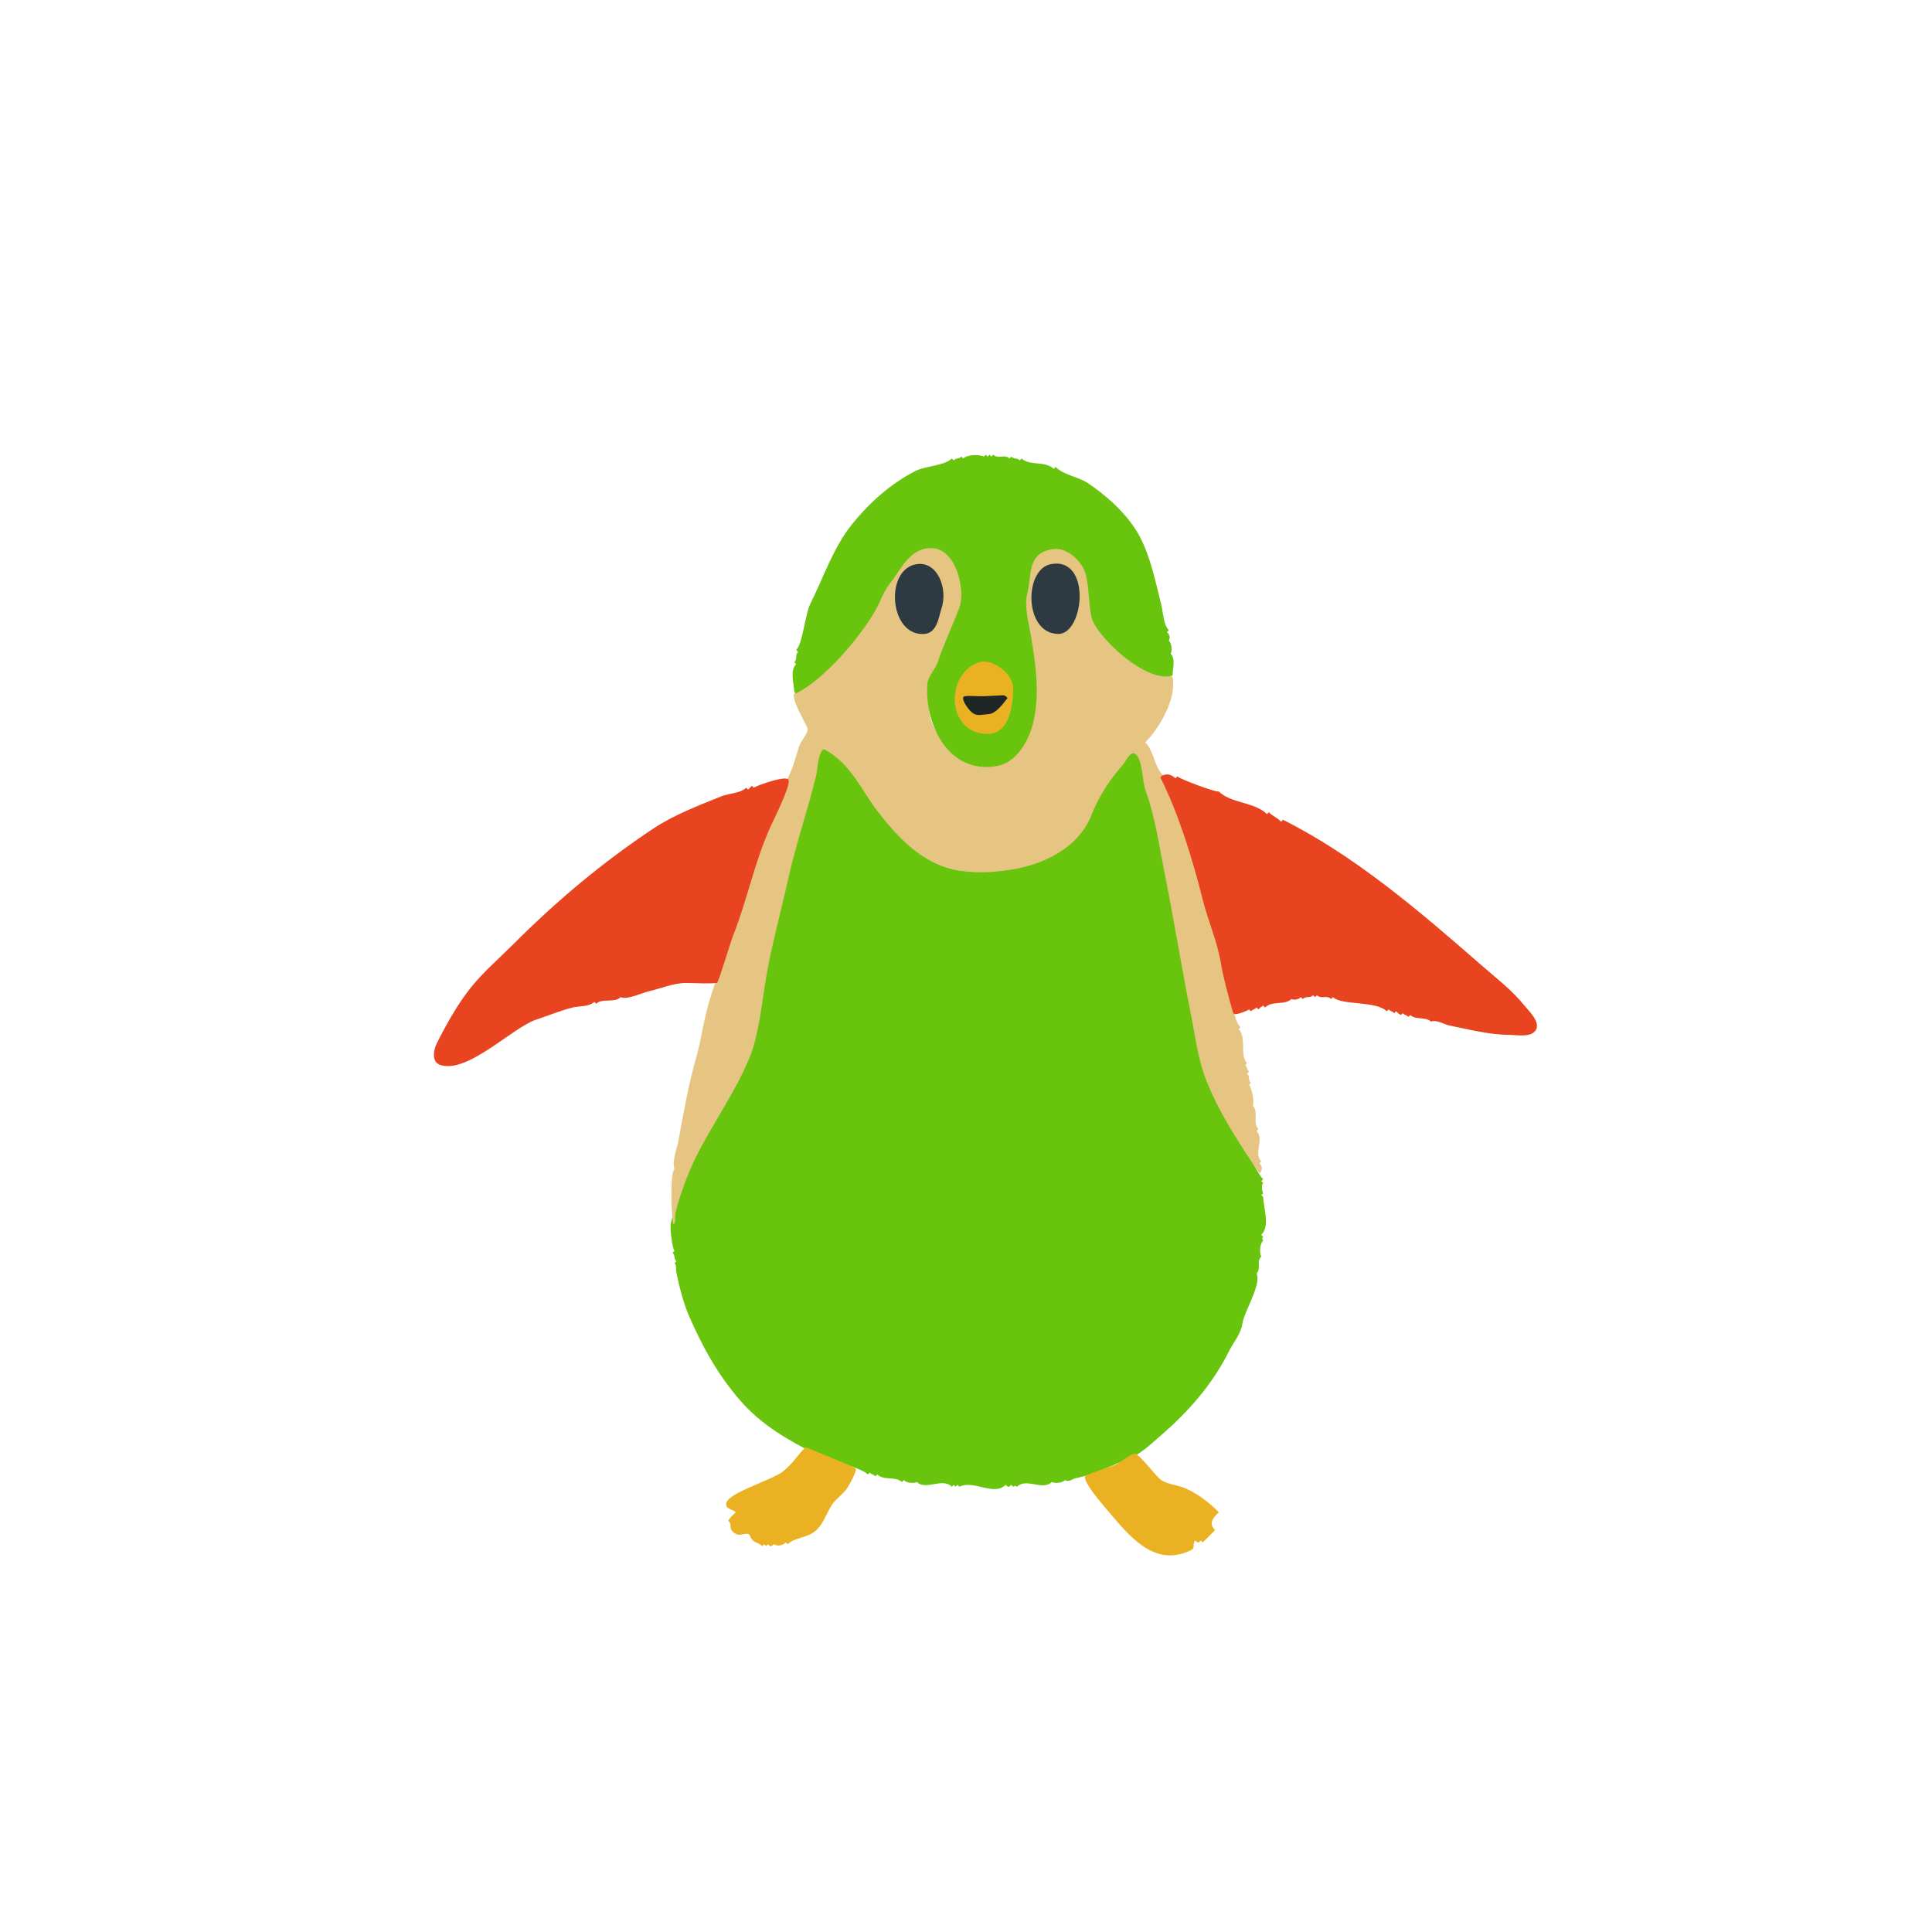 <?xml version="1.0" encoding="UTF-8" standalone="no"?>
<!DOCTYPE svg PUBLIC "-//W3C//DTD SVG 1.1//EN" "http://www.w3.org/Graphics/SVG/1.1/DTD/svg11.dtd">
<!-- Created with Vectornator (http://vectornator.io/) -->
<svg height="100%" stroke-miterlimit="10" style="fill-rule:nonzero;clip-rule:evenodd;stroke-linecap:round;stroke-linejoin:round;" version="1.1" viewBox="0 0 180 180" width="100%" xml:space="preserve" xmlns="http://www.w3.org/2000/svg" xmlns:vectornator="http://vectornator.io" xmlns:xlink="http://www.w3.org/1999/xlink">
<defs/>
<g id="Layer-1" vectornator:layerName="Layer 1">
<g opacity="1">
<path d="M76.728 69.522C75.995 70.255 76.079 71.415 75.85 72.334C75.201 74.93 74.383 77.147 73.74 79.717C72.792 83.509 71.837 87.267 71.191 91.143C70.815 93.4 70.56 96.281 69.697 98.438C69.049 100.058 67.746 101.469 67.061 103.184C66.757 103.943 66.336 104.882 65.83 105.557C64.47 107.37 62.962 111.95 62.49 113.994C62.397 114.399 62.639 116.34 62.842 116.543C62.754 116.631 62.754 116.631 62.666 116.719C62.944 116.997 62.739 117.231 63.018 117.51C62.93 117.598 62.93 117.598 62.842 117.686C63.053 117.897 62.959 118.271 63.018 118.564C63.257 119.76 63.655 121.341 64.16 122.52C65.373 125.349 66.872 128.092 68.994 130.518C71.001 132.811 73.489 134.215 76.113 135.527C77.167 136.054 80.157 136.671 80.859 137.373C80.947 137.285 80.947 137.285 81.035 137.197C81.255 137.417 81.342 137.329 81.562 137.549C81.65 137.461 81.65 137.461 81.738 137.373C82.331 137.966 83.461 137.514 84.023 138.076C84.111 137.988 84.111 137.988 84.199 137.9C84.466 138.167 85.117 138.233 85.43 138.076C86.248 138.894 87.797 137.631 88.682 138.516C88.769 138.428 88.769 138.428 88.857 138.34C88.945 138.428 88.945 138.428 89.033 138.516C89.121 138.428 89.121 138.428 89.209 138.34C89.297 138.428 89.297 138.428 89.385 138.516C90.72 137.848 92.604 139.428 93.691 138.34C93.931 138.58 93.979 138.58 94.219 138.34C94.307 138.428 94.307 138.428 94.394 138.516C94.629 138.398 94.512 138.398 94.746 138.516C95.61 137.652 97.154 138.92 97.998 138.076C98.311 138.233 98.962 138.167 99.228 137.9C99.643 138.108 99.895 137.785 100.195 137.725C102.021 137.36 103.459 136.577 105.205 135.879C106.321 135.432 107.114 134.632 108.018 133.857C110.786 131.484 112.986 128.929 114.521 125.859C114.97 124.963 115.61 124.305 115.752 123.311C115.906 122.235 117.559 119.629 117.07 118.652C117.532 118.19 117.02 117.56 117.51 117.07C117.326 116.703 117.367 115.895 117.686 115.576C117.568 115.342 117.568 115.459 117.686 115.225C117.598 115.137 117.598 115.137 117.51 115.049C118.339 114.219 117.744 112.705 117.686 111.533C117.681 111.45 117.568 111.416 117.51 111.357C117.598 111.27 117.598 111.27 117.686 111.182C117.569 110.949 117.497 110.403 117.686 110.215C117.598 110.127 117.598 110.127 117.51 110.039C117.598 109.951 117.598 109.951 117.686 109.863C117.137 109.315 116.569 107.982 116.191 107.227C115.059 104.961 113.619 103.168 112.676 100.811C111.864 98.78 111.606 96.518 111.182 94.394C110.283 89.901 109.63 85.349 108.633 80.859C108.093 78.43 107.544 75.908 106.875 73.564C106.593 72.576 106.72 70.707 105.732 70.049C105.249 69.726 104.813 70.769 104.414 71.191C103.563 72.093 102.659 73.338 102.217 74.443C100.783 78.027 98.193 80.16 94.219 80.772C92.528 81.032 90.729 81.374 89.033 81.035C83.126 79.854 81.352 72.604 76.728 69.522Z" fill="#68c40c" fill-rule="nonzero" opacity="1" stroke="none"/>
<path d="M62.842 108.896C62.367 109.371 62.582 113.91 62.754 114.082C63.006 113.83 62.849 113.375 62.93 113.027C63.296 111.442 64.086 109.309 64.863 107.754C66.416 104.648 68.616 101.58 69.873 98.438C70.701 96.368 71 93.346 71.367 91.143C71.86 88.186 72.753 84.95 73.389 82.09C74.171 78.57 75.184 75.7 76.025 72.334C76.218 71.565 76.14 70.373 76.728 69.785C79.228 71.035 80.258 73.657 81.826 75.674C85.421 80.296 88.332 81.927 94.131 81.035C97.264 80.553 100.463 79.003 101.689 75.938C102.354 74.276 103.307 72.733 104.59 71.279C104.933 70.891 105.269 69.993 105.732 70.225C106.442 70.579 106.44 72.873 106.699 73.564C107.601 75.97 108.028 78.975 108.545 81.562C109.396 85.817 110.071 90.07 110.918 94.307C111.343 96.43 111.6 98.692 112.412 100.723C113.647 103.809 115.504 106.591 117.334 109.336C117.635 109.035 117.635 108.67 117.334 108.369C117.422 108.281 117.422 108.281 117.51 108.193C116.757 107.441 117.825 106.136 117.07 105.381C117.158 105.293 117.158 105.293 117.246 105.205C116.673 104.632 117.292 103.582 116.719 103.008C116.885 102.676 116.629 101.336 116.367 101.074C116.455 100.986 116.455 100.986 116.543 100.898C116.244 100.6 116.49 100.318 116.191 100.02C116.279 99.932 116.279 99.932 116.367 99.844C116.128 99.605 116.255 99.468 116.016 99.228C116.104 99.141 116.104 99.141 116.191 99.053C115.47 98.332 116.175 96.664 115.4 95.889C115.488 95.801 115.488 95.801 115.576 95.713C114.668 94.805 114.914 92.015 114.258 90.703C113.848 89.884 113.752 88.776 113.555 87.891C113.032 85.537 112.089 83.143 111.357 80.947C111.061 80.059 111.031 78.863 110.654 78.047C110.343 77.373 108.142 72.701 108.369 72.246C107.502 71.379 107.552 70.022 106.699 69.17C108.039 67.83 109.639 65.062 109.248 63.105C109.189 62.808 107.309 62.532 106.875 62.315C105.173 61.463 102.976 60.169 102.217 58.272C101.255 55.867 102.168 51.931 98.701 51.065C98.3 50.964 97.774 50.869 97.383 51.065C95.175 52.168 95.217 55.997 95.537 57.92C96.222 62.029 97.645 67.15 94.394 70.4C91.521 73.274 86.787 69.409 86.572 66.182C86.3 62.092 89.265 59.649 89.648 55.81C89.843 53.864 88.84 50.889 86.309 50.889C85.108 50.889 83.926 52.502 83.32 53.35C82.535 54.449 82.113 55.775 81.387 56.865C79.998 58.948 78.225 60.905 76.465 62.666C75.861 63.27 74.478 63.888 74.004 64.6C73.679 65.087 75.001 67.269 75.234 67.852C75.364 68.176 74.657 69.03 74.531 69.346C74.223 70.117 74.083 70.918 73.74 71.719C72.211 75.287 70.492 79.615 69.522 83.496C69.315 84.323 68.588 85.296 68.379 86.133C67.681 88.922 66.461 91.695 65.83 94.219C65.455 95.72 65.273 97.09 64.863 98.525C64.141 101.053 63.673 103.712 63.193 106.348C63.103 106.846 62.563 108.339 62.842 108.896Z" fill="#e6c583" fill-rule="nonzero" opacity="1" stroke="none"/>
<path d="M89.736 42.715C89.648 42.627 89.648 42.627 89.561 42.539C89.302 42.798 89.116 42.632 88.857 42.891C88.769 42.803 88.769 42.803 88.682 42.715C88.009 43.388 86.228 43.414 85.342 43.857C83.079 44.989 81.013 46.807 79.365 48.867C77.618 51.051 76.716 53.814 75.498 56.25C75.001 57.243 74.803 59.934 74.18 60.557C74.268 60.645 74.268 60.645 74.356 60.732C74.037 61.051 74.323 61.381 74.004 61.699C74.092 61.787 74.092 61.787 74.18 61.875C73.578 62.477 73.945 63.574 74.004 64.424C74.01 64.507 74.121 64.541 74.18 64.6C76.799 63.29 80.085 59.45 81.562 56.865C82.012 56.079 82.308 55.12 82.881 54.404C83.942 53.078 84.723 51.065 86.748 51.065C89.113 51.065 89.973 55.033 89.385 56.602C88.746 58.305 87.92 60.028 87.363 61.699C87.171 62.275 86.439 63.082 86.397 63.721C86.138 67.593 88.409 72.16 92.9 71.367C94.672 71.055 95.824 69.077 96.24 67.412C96.903 64.763 96.507 61.979 96.064 59.326C95.844 58 95.399 56.538 95.713 55.283C96.153 53.523 95.651 51.468 98.174 51.152C99.451 50.993 100.867 52.344 101.162 53.525C101.489 54.831 101.416 56.25 101.689 57.48C102.095 59.304 106.845 63.731 109.248 62.93C109.248 62.253 109.551 61.386 109.072 60.908C109.229 60.595 109.163 59.944 108.896 59.678C109.055 59.362 108.958 59.124 108.721 58.887C108.809 58.799 108.809 58.799 108.896 58.711C108.387 58.201 108.364 57.02 108.193 56.338C107.616 54.03 107.059 51.209 105.732 49.219C104.62 47.55 102.979 46.094 101.338 45C100.463 44.416 99.118 44.275 98.35 43.506C98.262 43.594 98.262 43.594 98.174 43.682C97.411 42.919 95.896 43.425 95.186 42.715C95.098 42.803 95.098 42.803 95.01 42.891C94.731 42.612 94.497 42.818 94.219 42.539C94.131 42.627 94.131 42.627 94.043 42.715C93.602 42.274 92.99 42.804 92.549 42.363C92.461 42.451 92.461 42.451 92.373 42.539C92.285 42.451 92.285 42.451 92.197 42.363C92.109 42.451 92.109 42.451 92.022 42.539C91.934 42.451 91.934 42.451 91.846 42.363C91.758 42.451 91.758 42.451 91.67 42.539C91.212 42.31 90.094 42.358 89.736 42.715Z" fill="#68c40c" fill-rule="nonzero" opacity="1" stroke="none"/>
<path d="M108.105 72.422C109.846 75.902 111.13 80.127 112.061 83.848C112.538 85.759 113.407 87.71 113.73 89.648C113.979 91.139 114.46 92.863 114.873 94.307C114.896 94.386 114.967 94.471 115.049 94.482C115.301 94.518 116.229 94.181 116.367 94.043C116.455 94.131 116.455 94.131 116.543 94.219C116.763 93.999 116.85 94.087 117.07 93.867C117.158 93.955 117.158 93.955 117.246 94.043C117.497 93.793 117.353 93.913 117.686 93.691C117.773 93.779 117.773 93.779 117.861 93.867C118.522 93.207 119.72 93.679 120.322 93.076C120.582 93.206 120.991 93.111 121.201 92.9C121.289 92.988 121.289 92.988 121.377 93.076C121.696 92.757 122.025 93.043 122.344 92.725C122.432 92.812 122.432 92.812 122.52 92.9C122.607 92.812 122.607 92.812 122.695 92.725C123.095 93.125 123.614 92.676 124.014 93.076C124.102 92.988 124.102 92.988 124.189 92.9C124.984 93.695 128.196 93.215 129.199 94.219C129.287 94.131 129.287 94.131 129.375 94.043C129.595 94.263 129.682 94.174 129.902 94.394C129.99 94.307 129.99 94.307 130.078 94.219C130.329 94.469 130.185 94.349 130.518 94.57C130.605 94.482 130.605 94.482 130.693 94.394C130.914 94.615 131.001 94.526 131.221 94.746C131.309 94.658 131.309 94.658 131.396 94.57C131.866 95.04 132.854 94.709 133.33 95.186C133.776 94.963 134.602 95.457 135 95.537C136.787 95.895 138.789 96.416 140.625 96.416C141.237 96.416 142.651 96.701 143.086 95.977C143.551 95.202 142.409 94.163 142.031 93.691C140.865 92.234 139.338 91.082 137.9 89.824C132.119 84.766 126.143 79.683 119.531 76.377C119.443 76.465 119.443 76.465 119.355 76.553C118.955 76.153 118.591 76.052 118.213 75.674C118.125 75.762 118.125 75.762 118.037 75.85C116.896 74.709 114.673 74.858 113.555 73.74C113.325 73.855 109.947 72.594 109.688 72.334C109.6 72.422 109.6 72.422 109.512 72.51C109.103 72.101 108.524 72.003 108.105 72.422Z" fill="#e94420" fill-rule="nonzero" opacity="1" stroke="none"/>
<path d="M70.225 73.389C70.137 73.301 70.137 73.301 70.049 73.213C69.873 73.389 69.873 73.389 69.697 73.564C69.609 73.477 69.609 73.477 69.522 73.389C69 73.91 67.897 73.915 67.236 74.18C65.189 74.999 62.743 75.945 60.908 77.168C56.199 80.308 52.038 83.752 47.725 88.066C46.421 89.37 45.014 90.575 43.857 92.022C42.648 93.534 41.572 95.45 40.693 97.207C40.42 97.753 40.137 98.942 41.045 99.228C43.587 100.031 47.742 95.737 49.922 95.01C51.049 94.634 52.244 94.144 53.35 93.867C53.937 93.72 54.894 93.817 55.371 93.34C55.459 93.428 55.459 93.428 55.547 93.516C56.092 92.971 57.261 93.472 57.832 92.9C58.403 93.186 59.828 92.496 60.381 92.373C61.494 92.126 62.745 91.582 63.897 91.582C64.863 91.582 65.834 91.67 66.797 91.582C66.929 91.57 68.094 87.68 68.291 87.188C69.611 83.888 70.247 80.479 71.719 77.168C72.098 76.316 73.611 73.357 73.477 72.686C73.37 72.152 70.549 73.172 70.225 73.389Z" fill="#e94420" fill-rule="nonzero" opacity="1" stroke="none"/>
<path d="M111.357 143.525C111.597 143.765 111.645 143.765 111.885 143.525C111.973 143.613 111.973 143.613 112.061 143.701C112.421 143.341 112.829 142.932 113.203 142.559C112.544 141.899 113.078 141.366 113.555 140.889C112.619 139.953 111.352 138.953 110.039 138.516C109.475 138.327 108.703 138.24 108.193 137.9C107.702 137.573 106.141 135.439 105.732 135.439C105.321 135.439 104.481 136.197 104.063 136.406C103.634 136.621 101.097 137.388 101.074 137.549C100.98 138.209 102.851 140.319 103.184 140.713C105.245 143.149 107.584 146.115 111.006 144.404C111.38 144.217 111.069 143.813 111.357 143.525Z" fill="#eab223" fill-rule="nonzero" opacity="1" stroke="none"/>
<path d="M75.059 134.824C74.148 135.735 74.081 136.117 73.037 137.021C72.055 137.873 67.96 139.013 67.676 140.01C67.505 140.607 68.264 140.598 68.555 140.889C67.953 141.491 68.165 141.209 67.852 141.68C68.351 142.179 67.706 142.401 68.555 142.91C68.895 143.114 69.374 142.846 69.697 142.91C69.778 142.926 69.842 143.009 69.873 143.086C70.173 143.837 70.583 143.62 71.016 144.053C71.103 143.965 71.103 143.965 71.191 143.877C71.279 143.965 71.279 143.965 71.367 144.053C71.455 143.965 71.455 143.965 71.543 143.877C71.783 144.117 71.83 144.117 72.07 143.877C72.47 144.077 72.903 144.011 73.213 143.701C73.301 143.789 73.301 143.789 73.389 143.877C74.013 143.253 75.121 143.281 75.85 142.734C76.692 142.103 76.981 140.994 77.519 140.186C77.876 139.651 78.441 139.285 78.838 138.779C79.003 138.569 79.85 137.111 79.717 136.846C79.601 136.614 75.639 135.114 75.059 134.824Z" fill="#eab223" fill-rule="nonzero" opacity="1" stroke="none"/>
<path d="M91.231 61.699C88.021 62.739 88.129 68.379 92.022 68.379C94.096 68.379 94.394 65.541 94.394 64.16C94.394 62.656 92.363 61.332 91.231 61.699Z" fill="#eab223" fill-rule="nonzero" opacity="1" stroke="none"/>
<path d="M85.43 52.559C82.401 52.959 82.809 59.318 86.133 59.062C87.319 58.971 87.455 57.468 87.715 56.69C88.321 54.871 87.39 52.3 85.43 52.559Z" fill="#2e3a42" fill-rule="nonzero" opacity="1" stroke="none"/>
<path d="M97.91 52.559C95.372 53.033 95.398 59.062 98.613 59.062C101.006 59.062 101.72 51.847 97.91 52.559Z" fill="#2e3a42" fill-rule="nonzero" opacity="1" stroke="none"/>
<path d="M93.516 64.775C92.93 64.805 92.343 64.828 91.758 64.863C91.144 64.9 90.524 64.802 89.912 64.863C89.376 64.917 90.127 65.997 90.527 66.357C90.983 66.767 91.41 66.574 92.109 66.533C92.812 66.492 93.485 65.516 93.867 65.039C93.779 64.907 93.779 64.907 93.516 64.775Z" fill="#1e2726" fill-rule="nonzero" opacity="1" stroke="none"/>
</g>
</g>
</svg>
